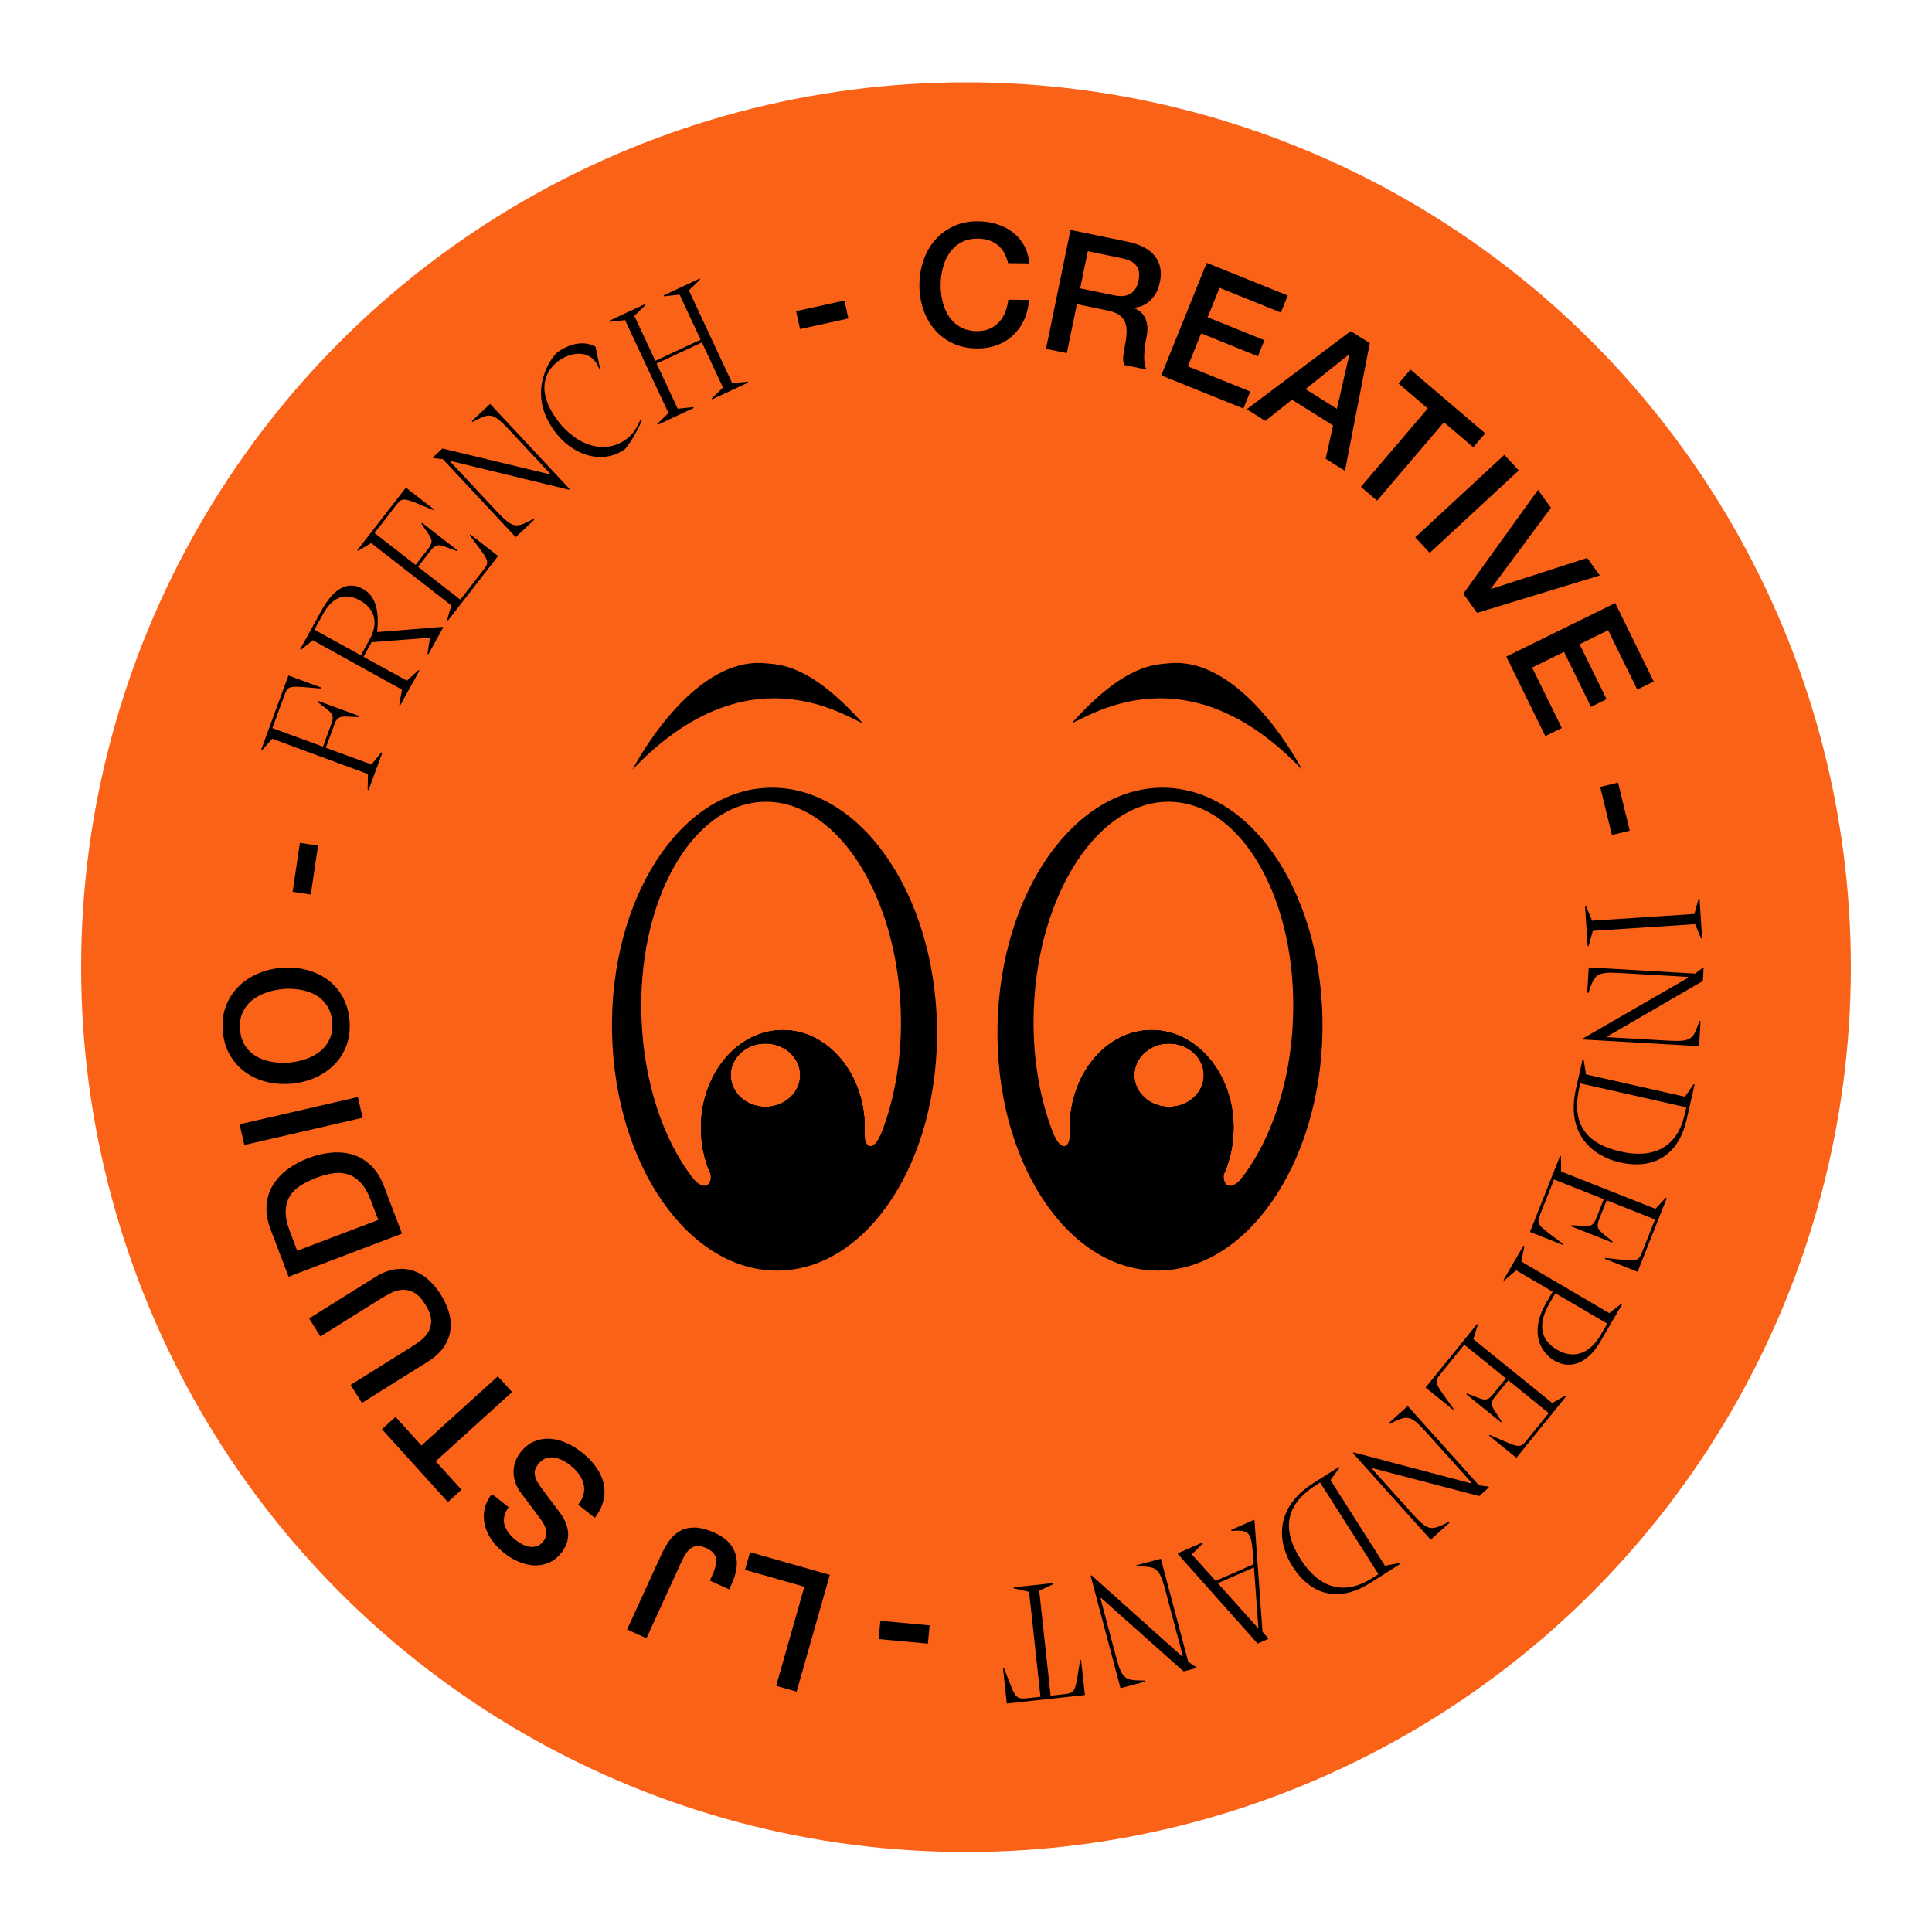 <?xml version="1.0" encoding="UTF-8"?>
<svg id="Calque_1" xmlns="http://www.w3.org/2000/svg" version="1.1" viewBox="0 0 500 500">
  <!-- Generator: Adobe Illustrator 29.6.1, SVG Export Plug-In . SVG Version: 2.1.1 Build 9)  -->
  <defs>
    <style>
      .st0 {
        fill: #fa6218;
      }

      .st1 {
        display: none;
      }
    </style>
  </defs>
  <g>
    <circle class="st1" cx="250" cy="250.3" r="241"/>
    <circle class="st0" cx="250" cy="250.3" r="229"/>
    <g>
      <path d="M206.161,437.795l-5.29-1.504,7.296-25.646-15.363-4.371,1.3-4.57,20.653,5.875-8.597,30.217h0Z"/>
      <path d="M171.152,402.336c.574-1.255,1.235-2.42,1.985-3.496.751-1.076,1.666-1.932,2.746-2.566,1.081-.635,2.369-.949,3.866-.941,1.497.007,3.272.48,5.326,1.418,1.521.695,2.708,1.521,3.561,2.476.854.954,1.442,1.997,1.763,3.128.322,1.131.386,2.33.194,3.597s-.587,2.554-1.185,3.861l-.695,1.521-5.002-2.287.678-1.48c.744-1.627,1.046-3.014.908-4.156-.137-1.145-.967-2.063-2.488-2.759-.801-.366-1.516-.548-2.146-.546-.63.002-1.205.167-1.725.494-.52.326-.992.812-1.417,1.457-.423.645-.837,1.406-1.239,2.287l-8.983,19.648-5.002-2.287,8.855-19.367v-.002Z"/>
      <path d="M149.625,389.41c.746-.943,1.222-1.876,1.426-2.799.205-.922.188-1.822-.051-2.703-.238-.881-.654-1.715-1.249-2.501-.592-.786-1.326-1.525-2.201-2.217-.943-.745-1.835-1.272-2.676-1.582-.84-.309-1.604-.454-2.292-.437-.687.018-1.299.18-1.838.482-.539.303-.99.684-1.354,1.145-.746.943-1.083,1.809-1.012,2.594s.288,1.47.647,2.055c.621,1.013,1.398,2.123,2.333,3.329.935,1.206,2.072,2.712,3.412,4.519.84,1.113,1.434,2.17,1.781,3.174s.509,1.945.488,2.825c-.023.88-.193,1.698-.512,2.456s-.732,1.459-1.242,2.104c-.982,1.242-2.09,2.113-3.327,2.613s-2.517.713-3.842.639c-1.323-.074-2.641-.396-3.95-.963-1.309-.567-2.516-1.287-3.621-2.16-1.289-1.019-2.371-2.146-3.246-3.379-.875-1.234-1.481-2.526-1.816-3.875-.335-1.351-.37-2.714-.103-4.092.267-1.379.909-2.713,1.927-4l4.315,3.41c-1.14,1.678-1.486,3.228-1.038,4.647s1.42,2.722,2.916,3.903c.507.4,1.065.758,1.676,1.072.612.314,1.232.523,1.859.628.628.104,1.25.062,1.865-.124.616-.188,1.168-.592,1.66-1.213.691-.875.962-1.772.812-2.695-.149-.922-.562-1.855-1.237-2.801-.074-.095-.359-.479-.855-1.152-.496-.672-1.054-1.421-1.673-2.246-.619-.826-1.225-1.633-1.819-2.419-.592-.786-1.014-1.354-1.264-1.7-.605-.891-1.034-1.789-1.288-2.699-.252-.91-.357-1.808-.314-2.689.043-.882.222-1.723.535-2.521.314-.799.726-1.521,1.234-2.165,1.092-1.381,2.306-2.338,3.642-2.87,1.337-.532,2.711-.745,4.123-.639,1.411.105,2.818.479,4.219,1.119,1.401.64,2.711,1.441,3.931,2.405,1.404,1.11,2.591,2.328,3.561,3.655.97,1.328,1.634,2.711,1.99,4.152.357,1.441.371,2.938.041,4.49-.33,1.553-1.083,3.098-2.261,4.635l-4.314-3.41h.002Z"/>
      <path d="M115.92,388.732l-17.076-18.847,3.522-3.19,6.705,7.4,19.761-17.901,3.692,4.075-19.759,17.903,6.676,7.368-3.521,3.191h0Z"/>
      <path d="M93.667,363.074l-2.916-4.664,15.521-9.703c.896-.56,1.777-1.17,2.642-1.832.866-.663,1.538-1.43,2.015-2.299s.692-1.867.643-2.996c-.048-1.129-.546-2.451-1.496-3.969-.949-1.518-1.919-2.545-2.913-3.083-.993-.538-1.985-.782-2.976-.733-.989.047-1.972.316-2.948.804-.974.489-1.91,1.013-2.804,1.573l-15.521,9.703-2.915-4.664,17.05-10.659c1.716-1.073,3.372-1.745,4.967-2.016s3.121-.195,4.577.226c1.458.422,2.816,1.171,4.079,2.25,1.264,1.078,2.408,2.438,3.434,4.08s1.747,3.267,2.165,4.873c.417,1.607.496,3.159.236,4.653-.259,1.493-.86,2.899-1.802,4.214-.941,1.316-2.271,2.51-3.987,3.582l-17.05,10.66h0Z"/>
      <path d="M74.68,330.422l-4.625-12.176c-.854-2.248-1.209-4.342-1.068-6.278.144-1.938.682-3.679,1.615-5.227.935-1.546,2.197-2.912,3.786-4.097,1.59-1.186,3.399-2.162,5.428-2.934,2.03-.771,4.032-1.241,6.007-1.41,1.975-.171,3.826.013,5.551.55,1.726.536,3.285,1.481,4.677,2.835,1.394,1.354,2.517,3.155,3.371,5.403l4.625,12.175-29.368,11.158h0ZM97.899,315.717l-1.922-5.06c-.76-2.001-1.65-3.538-2.669-4.61-1.02-1.072-2.14-1.791-3.362-2.159-1.221-.366-2.52-.438-3.894-.215-1.375.224-2.802.616-4.283,1.18-1.48.563-2.809,1.216-3.985,1.962-1.176.744-2.099,1.66-2.77,2.746-.669,1.086-1.03,2.368-1.08,3.846-.051,1.479.305,3.219,1.065,5.221l1.922,5.059,20.977-7.969h0Z"/>
      <path d="M63.238,296.322l-1.235-5.359,30.615-7.052,1.235,5.36-30.614,7.051h0Z"/>
      <path d="M57.655,266.877c-.2-2.338.058-4.472.776-6.403.718-1.931,1.766-3.603,3.147-5.017,1.38-1.414,3.035-2.55,4.963-3.406,1.929-.857,4.004-1.382,6.225-1.572,2.251-.193,4.399-.031,6.445.485,2.047.517,3.87,1.354,5.471,2.512,1.601,1.159,2.913,2.628,3.934,4.41s1.632,3.843,1.833,6.18c.2,2.339-.052,4.473-.754,6.401-.703,1.931-1.745,3.603-3.125,5.016-1.38,1.414-3.034,2.549-4.963,3.406-1.928.858-4.017,1.383-6.269,1.576-2.22.19-4.354.027-6.401-.489-2.046-.516-3.87-1.354-5.471-2.512-1.6-1.157-2.919-2.628-3.956-4.409-1.036-1.779-1.653-3.838-1.854-6.178h-.001ZM62.126,266.494c.143,1.666.603,3.076,1.378,4.231.777,1.155,1.76,2.065,2.951,2.728,1.19.664,2.517,1.117,3.98,1.359,1.464.243,2.94.3,4.431.172,1.49-.128,2.937-.436,4.336-.924,1.401-.488,2.632-1.16,3.691-2.017,1.061-.856,1.875-1.92,2.442-3.19.569-1.27.781-2.738.639-4.404-.144-1.666-.603-3.076-1.379-4.232-.776-1.154-1.759-2.064-2.95-2.728-1.19-.663-2.517-1.115-3.98-1.358-1.463-.243-2.94-.301-4.431-.172-1.491.127-2.936.436-4.336.924-1.401.488-2.631,1.16-3.692,2.016-1.06.857-1.874,1.921-2.442,3.191s-.781,2.738-.639,4.404h0Z"/>
      <path d="M75.731,230.805l1.878-12.666,4.701.697-1.878,12.666-4.7-.697h0Z"/>
      <path d="M83.194,177.955l-.09.248c-.958-.07-1.778-.137-2.499-.215-5.999-.516-6.096-.505-7.098,2.221l-3.019,8.221,13.093,4.809,2.23-6.072c.986-2.684-.525-2.911-3.674-5.567l.091-.248,10.822,3.976-.091.247c-4.202-.044-5.418-.818-6.404,1.866l-2.23,6.072,11.813,4.338,2.559-3.139.248.092-3.55,9.664-.248-.091.081-4.048-24.766-9.144-2.622,2.927-.248-.09,7.054-19.207,8.549,3.141h0Z"/>
      <path d="M114.484,162.231l.23.127-3.844,6.974-.232-.127.641-4.169-15.111,1.164-2.083,3.774,11.212,6.184,3.004-2.715.231.127-4.971,9.017-.231-.128.693-3.988-23.096-12.786-3.036,2.497-.23-.127,5.565-10.096c3.208-5.817,6.848-7.68,10.624-5.598,3.583,1.976,4.271,5.922,3.763,11.219l16.872-1.349h0ZM93.392,169.594l2.273-4.123c2.209-4.008,1.633-7.791-2.528-10.086-3.391-1.869-6.774-1.475-9.558,3.573l-2.209,4.007,12.021,6.629h0Z"/>
      <path d="M121.713,138.307l7.192,5.589-12.985,16.71-.208-.161,1.094-3.774-20.741-16.117-3.387,1.994-.208-.162,12.58-16.189,7.192,5.587-.162.209c-.892-.358-1.652-.671-2.316-.964-5.559-2.312-5.654-2.332-7.436-.039l-5.399,6.949,10.631,8.26,3.32-4.273c1.755-2.258.385-2.933-1.809-6.42l.163-.209,9.102,7.073-.162.208c-3.99-1.317-4.913-2.425-6.668-.166l-3.32,4.273,10.944,8.504,5.804-7.471c1.782-2.293,1.739-2.381-1.875-7.195-.448-.571-.938-1.23-1.506-2.006l.162-.209h-.002Z"/>
      <path d="M122.083,108.982l4.759-4.445,20.576,22.025-.192.18-30.538-7.42-.161.15,11.956,12.797c4.445,4.758,5.114,4.314,9.55,2.037l.211.225-4.792,4.476-18.834-20.16-2.419-.269-.18-.193,2.476-2.312,27.729,6.67.161-.149-10.573-11.317c-4.447-4.759-5.083-4.345-9.519-2.067l-.21-.226v-.002Z"/>
      <path d="M142.802,110.564c-6.48-9.907.197-18.551,1.579-19.492,4.11-2.799,7.652-2.602,9.751-1.316l1.14,5.506-.218.148c-1.78-4.804-6.623-4.646-10.297-2.145-1.964,1.336-6.813,5.863-1.35,14.279,4.733,7.264,12.403,10.399,18.368,6.338,2.256-1.535,3.091-3.436,3.929-5.176l.368.229c-1.338,3.039-3.608,6.82-4.553,7.464-5.856,3.987-13.985,1.429-18.717-5.835Z"/>
      <path d="M181.188,72.333l-2.91,2.815,11.223,24.039,4.027-.422.111.238-9.33,4.355-.111-.24,2.909-2.814-5.453-11.682-11.721,5.473,5.453,11.682,4.027-.424.112.24-9.329,4.354-.112-.238,2.911-2.815-11.224-24.04-4.026.424-.112-.24,9.33-4.355.112.24-2.91,2.814,5.435,11.641,11.721-5.471-5.435-11.642-4.027.423-.112-.238,9.329-4.355.112.239h0Z"/>
      <path d="M206.03,80.525l12.506-2.744,1.018,4.642-12.506,2.745-1.018-4.643Z"/>
      <path d="M260.889,68.101c-.225-.911-.537-1.751-.938-2.52-.402-.768-.922-1.435-1.56-1.999-.64-.565-1.39-1.007-2.251-1.326-.861-.318-1.863-.484-3.008-.498-1.672-.02-3.121.3-4.346.961-1.226.658-2.226,1.549-3.002,2.669s-1.357,2.397-1.741,3.829c-.384,1.433-.584,2.896-.603,4.393-.019,1.496.147,2.966.496,4.406.349,1.442.897,2.732,1.648,3.871.748,1.138,1.728,2.052,2.936,2.741,1.209.69,2.65,1.044,4.323,1.063,1.23.016,2.318-.184,3.263-.598.945-.414,1.757-.99,2.44-1.73.685-.739,1.223-1.605,1.617-2.598.393-.992.654-2.062.785-3.203l5.368.064c-.14,1.877-.564,3.587-1.272,5.133-.707,1.547-1.655,2.878-2.842,3.992-1.187,1.115-2.576,1.971-4.168,2.567-1.591.597-3.34.884-5.246.86-2.348-.028-4.447-.486-6.298-1.374-1.853-.888-3.416-2.087-4.688-3.599s-2.241-3.269-2.905-5.271c-.666-2.004-.984-4.133-.957-6.393.026-2.229.397-4.336,1.11-6.322s1.725-3.721,3.033-5.199c1.309-1.481,2.9-2.65,4.773-3.508s3.983-1.271,6.33-1.243c1.759.021,3.414.284,4.963.786,1.548.503,2.91,1.223,4.088,2.162,1.176.938,2.123,2.072,2.841,3.399.716,1.329,1.153,2.847,1.309,4.549l-5.499-.066v.002Z"/>
      <path d="M277.041,59.51l14.696,3.026c3.39.698,5.781,1.954,7.176,3.769,1.394,1.814,1.82,4.029,1.282,6.644-.303,1.464-.768,2.635-1.396,3.508-.629.875-1.293,1.547-1.988,2.017-.695.471-1.351.778-1.964.922-.612.143-1.058.23-1.334.264l-.019.086c.447.152.914.398,1.398.737.484.341.904.808,1.26,1.405.356.598.603,1.33.738,2.195.137.867.08,1.904-.168,3.111-.373,1.809-.576,3.482-.607,5.018-.031,1.537.174,2.68.62,3.43l-5.775-1.189c-.267-.744-.353-1.524-.258-2.344.093-.819.217-1.603.37-2.35.291-1.408.455-2.639.492-3.695.037-1.055-.104-1.968-.424-2.738-.321-.769-.844-1.393-1.569-1.872-.726-.479-1.706-.845-2.94-1.1l-7.93-1.633-2.608,12.67-5.388-1.109,6.336-30.771h0ZM279.545,74.625l8.834,1.82c1.725.354,3.115.214,4.174-.422,1.061-.635,1.758-1.771,2.096-3.408.201-.977.221-1.803.062-2.48-.161-.677-.457-1.24-.889-1.688-.433-.449-.959-.797-1.582-1.045s-1.279-.443-1.969-.586l-8.748-1.801-1.979,9.609h0Z"/>
      <path d="M312.291,68.021l20.974,8.462-1.778,4.408-15.873-6.405-3.078,7.631,14.689,5.927-1.68,4.161-14.689-5.927-3.441,8.528,16.158,6.52-1.777,4.406-21.26-8.578,11.756-29.133h0Z"/>
      <path d="M349.553,85.697l4.958,3.108-6.433,33.046-4.995-3.132,1.919-8.612-10.625-6.66-6.915,5.481-4.81-3.015,26.9-20.217h.001ZM337.863,100.701l8.129,5.094,3.185-13.946-.112-.069-11.201,8.922h-.001Z"/>
      <path d="M365.025,95.641l19.348,16.506-3.084,3.615-7.599-6.482-17.306,20.285-4.185-3.569,17.306-20.286-7.564-6.453,3.084-3.615h0Z"/>
      <path d="M389.319,117.711l3.735,4.035-23.055,21.342-3.736-4.036,23.056-21.341Z"/>
      <path d="M398.031,126.771l3.349,4.637-15.542,20.941.052.07,24.868-8.027,3.271,4.529-31.754,9.691-3.58-4.959,19.336-26.883h0Z"/>
      <path d="M418.017,156.069l9.971,20.3-4.265,2.095-7.547-15.362-7.385,3.627,6.984,14.217-4.029,1.979-6.982-14.218-8.255,4.055,7.682,15.64-4.265,2.095-10.107-20.576,28.198-13.851h0Z"/>
      <path d="M418.75,202.535l3.024,12.442-4.618,1.122-3.023-12.441,4.617-1.123h0Z"/>
      <path d="M438.51,236.533l1.066-3.906.264-.018.674,10.273-.264.018-1.568-3.732-26.473,1.736-1.066,3.906-.264.018-.674-10.273.264-.018,1.568,3.732,26.473-1.736Z"/>
      <path d="M440.102,264.248l-.377,6.5-30.088-1.736.016-.264,27.217-15.705.012-.219-17.48-1.01c-6.502-.375-6.679.407-8.316,5.117l-.309-.018.379-6.545,27.54,1.589,1.937-1.474.264.015-.195,3.382-24.668,14.31-.014.22,15.462.893c6.501.375,6.676-.364,8.313-5.072l.309.018h-.002Z"/>
      <path d="M419.166,300.811c-6.867-1.551-13.979-7.217-11.324-18.977l1.744-7.725.258.058.612,3.882,25.624,5.785,2.221-3.244.257.059-2.034,9.014c-2.016,8.928-8.129,13.23-17.357,11.148h0ZM408.663,281.794c-2.017,9.333,2.057,14.268,10.771,16.235,8.197,1.85,14.564-.773,16.568-9.658l.408-1.803-27.427-6.19-.32,1.416h0Z"/>
      <path d="M404.423,322.176l-8.467-3.353,7.79-19.675.246.098.006,3.93,24.418,9.668,2.694-2.86.246.097-7.548,19.062-8.467-3.353.098-.246c.955.096,1.773.183,2.492.277,5.982.666,6.08.657,7.148-2.043l3.24-8.18-12.518-4.957-1.991,5.032c-1.053,2.658.451,2.923,3.532,5.657l-.097.244-10.717-4.242.097-.245c4.199.149,5.396.953,6.448-1.706l1.991-5.031-12.883-5.102-3.482,8.795c-1.069,2.699-1.004,2.773,3.812,6.383.59.424,1.244.918,2.007,1.505l-.098.245h.003Z"/>
      <path d="M401.836,334.289l-9.457-5.529-3.07,2.639-.228-.134,5.195-8.887.229.133-.793,3.971,22.767,13.36,3.095-2.419.229.133-5.729,9.799c-2.932,5.014-7.325,7.388-11.846,4.745-3.646-2.133-6.452-7.443-2.079-14.924l1.688-2.887h0ZM415.965,342.55l-13.445-7.86-1.354,2.316c-3.354,5.734-2.553,9.77,1.891,12.367,3.912,2.288,8.201,1.228,11.132-3.785l1.776-3.038h0Z"/>
      <path d="M376.024,364.832l-7.08-5.73,13.317-16.452.205.167-1.17,3.752,20.42,16.529,3.427-1.926.205.166-12.902,15.938-7.079-5.731.166-.205c.884.377,1.638.704,2.297,1.01,5.511,2.424,5.607,2.444,7.435.188l5.537-6.841-10.466-8.472-3.406,4.207c-1.799,2.223-.443,2.924,1.682,6.456l-.167.205-8.961-7.254.167-.206c3.964,1.397,4.864,2.523,6.664.301l3.406-4.207-10.775-8.721-5.952,7.353c-1.827,2.258-1.786,2.347,1.731,7.233.438.579.914,1.249,1.467,2.035l-.167.205h0Z"/>
      <path d="M375.101,394.118l-4.843,4.352-20.141-22.416.197-.177,30.381,8.012.163-.147-11.702-13.024c-4.352-4.844-5.028-4.412-9.508-2.223l-.205-.229,4.877-4.381,18.435,20.519,2.413.315.176.197-2.52,2.264-27.59-7.207-.163.146,10.35,11.519c4.351,4.844,4.995,4.442,9.475,2.252l.205.229h0Z"/>
      <path d="M334.469,405.34c-3.78-5.938-4.835-14.969,5.335-21.443l6.681-4.253.142.223-2.3,3.187,14.105,22.158,3.861-.736.141.223-7.794,4.962c-7.72,4.915-15.091,3.661-20.171-4.319v-.002ZM340.414,384.447c-8.006,5.201-8.592,11.572-3.796,19.107,4.513,7.089,10.878,9.713,18.562,4.822l1.559-.992-15.099-23.718-1.226.78h0Z"/>
      <path d="M325.475,425.363l-20.596-23.119-.106-.242,6.449-2.824.106.241-2.885,2.849,6.174,6.857,9.836-4.309-.13-1.72c-.485-6.705-.837-7.177-5.618-6.907l-.106-.242,5.966-2.613.105.242,2.063,28.737,1.417,1.589.105.242-2.781,1.219h.001ZM324.528,405.648l-9.352,4.096,10.329,11.521.162-.07-1.14-15.547h.001Z"/>
      <path d="M296.277,435.232l-6.293,1.672-7.738-29.128.255-.067,23.413,20.957.212-.057-4.495-16.924c-1.673-6.293-2.473-6.217-7.457-6.305l-.079-.297,6.336-1.684,7.083,26.661,2.005,1.38.068.255-3.274.87-21.292-18.972-.212.056,3.977,14.969c1.672,6.293,2.428,6.229,7.413,6.315l.079.298h-.001Z"/>
      <path d="M259.582,431.813l.263-.029c3.056,7.769,2.734,8.068,6.321,7.679l3.105-.337-2.948-27.163-3.948-.898-.027-.264,10.234-1.11.029.263-3.664,1.725,2.949,27.164,3.105-.338c3.586-.389,3.208-.613,4.526-8.855l.262-.028.983,9.054-20.209,2.193-.982-9.054v-.002Z"/>
      <path d="M240.143,425.375l-12.75-1.18.438-4.732,12.75,1.181-.438,4.731Z"/>
    </g>
  </g>
  <g>
    <path d="M163.676,199.19s14.964-29.215,34.203-27.552c3.8.356,11.638.119,25.414,15.557-5.344-2.256-30.224-18.853-59.617,11.995Z"/>
    <path d="M183.935,303.886c-.008-.02-.016-.036-.024-.056.012.101.02.201.024.302.004.068.004.133.004.201.004-.141.004-.294-.004-.446h0ZM202.596,266.577c-11.709,0-21.198,11.327-21.198,25.295,0,2.525.31,4.958.889,7.258.036.137.068.273.105.41,0,0,0,.004.004.008.245.925.535,1.829.86,2.702l.294-.161.989-.543,38.535-8.725.692.141.008.004c.004-.064.004-.125.004-.189.012-.302.016-.603.016-.905,0-13.968-9.489-25.295-21.198-25.295h0ZM198.096,286.444c-4.966,0-8.995-3.671-8.995-8.194s4.029-8.194,8.995-8.194,8.99,3.667,8.99,8.194-4.025,8.194-8.99,8.194ZM183.935,303.886c-.008-.02-.016-.036-.024-.056.012.101.02.201.024.302.004.068.004.133.004.201.004-.141.004-.294-.004-.446h0ZM202.596,266.577c-11.709,0-21.198,11.327-21.198,25.295,0,2.525.31,4.958.889,7.258.036.137.068.273.105.41,0,0,0,.004.004.008.245.925.535,1.829.86,2.702l.294-.161.989-.543,38.535-8.725.692.141.008.004c.004-.064.004-.125.004-.189.012-.302.016-.603.016-.905,0-13.968-9.489-25.295-21.198-25.295h0ZM198.096,286.444c-4.966,0-8.995-3.671-8.995-8.194s4.029-8.194,8.995-8.194,8.99,3.667,8.99,8.194-4.025,8.194-8.99,8.194ZM183.935,303.886c-.008-.02-.016-.036-.024-.056.012.101.02.201.024.302.004.068.004.133.004.201.004-.141.004-.294-.004-.446h0ZM202.596,266.577c-11.709,0-21.198,11.327-21.198,25.295,0,2.525.31,4.958.889,7.258.036.137.068.273.105.41,0,0,0,.004.004.008.245.925.535,1.829.86,2.702l.294-.161.989-.543,38.535-8.725.692.141.008.004c.004-.064.004-.125.004-.189.012-.302.016-.603.016-.905,0-13.968-9.489-25.295-21.198-25.295h0ZM198.096,286.444c-4.966,0-8.995-3.671-8.995-8.194s4.029-8.194,8.995-8.194,8.99,3.667,8.99,8.194-4.025,8.194-8.99,8.194ZM183.911,303.83c.012.101.02.201.024.302.004.068.004.133.004.201.004-.141.004-.294-.004-.446-.008-.02-.016-.036-.024-.056h0ZM242.494,265.548c-.651-34.511-20.007-62.129-43.228-61.691-23.224.438-41.523,28.769-40.871,63.279.655,34.51,20.007,62.133,43.232,61.691,23.224-.438,41.519-28.769,40.867-63.279ZM189.102,278.25c0-4.527,4.029-8.194,8.995-8.194s8.99,3.667,8.99,8.194-4.025,8.194-8.99,8.194-8.995-3.671-8.995-8.194ZM228.224,292.893s0,.008-.004.016c-.117.302-.233.599-.354.897-.056.145-.113.285-.173.426l-.004.004c-2.762,6.731-6.465,12.34-10.824,16.345,3.928-4.274,6.51-10.285,6.88-17.02v-.004c.012-.197.02-.394.028-.591.004-.064.004-.125.004-.189.012-.302.016-.603.016-.905,0-13.968-9.489-25.295-21.198-25.295s-21.198,11.327-21.198,25.295c0,2.525.31,4.958.889,7.258.036.137.068.273.105.41,0,0,0,.004.004.008.245.925.535,1.829.86,2.702.205.539.422,1.066.655,1.58.012.101.02.201.024.302.004.068.004.133.004.201.004-.141.004-.294-.004-.446,3.583,7.909,10.595,13.281,18.661,13.281.414,0,.824-.016,1.23-.044-.712.105-1.431.169-2.159.197-8.279.318-16.043-4.298-22.203-12.211-.141-.181-.281-.366-.422-.551-.052-.072-.109-.141-.161-.213-.016-.02-.032-.04-.044-.06-7.286-9.791-12.191-24.274-12.814-40.582-1.166-30.325,12.907-55.487,31.431-56.195,18.524-.712,34.482,23.293,35.644,53.617.45,11.737-1.383,22.697-4.873,31.768h0ZM183.935,303.886c-.008-.02-.016-.036-.024-.056.012.101.02.201.024.302.004.068.004.133.004.201.004-.141.004-.294-.004-.446h0ZM202.596,266.577c-11.709,0-21.198,11.327-21.198,25.295,0,2.525.31,4.958.889,7.258.036.137.068.273.105.41,0,0,0,.004.004.008.245.925.535,1.829.86,2.702l.294-.161.989-.543,38.535-8.725.692.141.008.004c.004-.064.004-.125.004-.189.012-.302.016-.603.016-.905,0-13.968-9.489-25.295-21.198-25.295h0ZM198.096,286.444c-4.966,0-8.995-3.671-8.995-8.194s4.029-8.194,8.995-8.194,8.99,3.667,8.99,8.194-4.025,8.194-8.99,8.194ZM183.935,303.886c-.008-.02-.016-.036-.024-.056.012.101.02.201.024.302.004.068.004.133.004.201.004-.141.004-.294-.004-.446h0ZM202.596,266.577c-11.709,0-21.198,11.327-21.198,25.295,0,2.525.31,4.958.889,7.258.036.137.068.273.105.41,0,0,0,.004.004.008.245.925.535,1.829.86,2.702l.294-.161.989-.543,38.535-8.725.692.141.008.004c.004-.064.004-.125.004-.189.012-.302.016-.603.016-.905,0-13.968-9.489-25.295-21.198-25.295h0ZM198.096,286.444c-4.966,0-8.995-3.671-8.995-8.194s4.029-8.194,8.995-8.194,8.99,3.667,8.99,8.194-4.025,8.194-8.99,8.194ZM183.935,303.886c-.008-.02-.016-.036-.024-.056.012.101.02.201.024.302.004.068.004.133.004.201.004-.141.004-.294-.004-.446h0ZM202.596,266.577c-11.709,0-21.198,11.327-21.198,25.295,0,2.525.31,4.958.889,7.258.036.137.068.273.105.41,0,0,0,.004.004.008.245.925.535,1.829.86,2.702l.294-.161.989-.543,38.535-8.725.692.141.008.004c.004-.064.004-.125.004-.189.012-.302.016-.603.016-.905,0-13.968-9.489-25.295-21.198-25.295h0ZM198.096,286.444c-4.966,0-8.995-3.671-8.995-8.194s4.029-8.194,8.995-8.194,8.99,3.667,8.99,8.194-4.025,8.194-8.99,8.194Z"/>
    <path d="M202.596,266.577c-11.709,0-21.198,11.327-21.198,25.295,0,2.525.31,4.958.889,7.258.036.137.068.273.105.41,0,0,0,.004.004.008.245.925.535,1.829.86,2.702.205.539.422,1.066.655,1.58.012.101.02.201.024.302.004.068.004.133.004.201.004-.141.004-.294-.004-.446,3.583,7.909,10.595,13.281,18.661,13.281.414,0,.824-.016,1.23-.044,4.737-.676,9.143-2.967,13.023-6.526.004-.004.008-.012.016-.016,3.928-4.274,6.51-10.285,6.88-17.02v-.004c.012-.197.02-.394.028-.591.004-.064.004-.125.004-.189.012-.302.016-.603.016-.905,0-13.968-9.489-25.295-21.198-25.295h0ZM198.096,270.055c4.966,0,8.99,3.667,8.99,8.194s-4.025,8.194-8.99,8.194-8.995-3.671-8.995-8.194,4.029-8.194,8.995-8.194Z"/>
    <path d="M202.596,266.577c-11.709,0-21.198,11.327-21.198,25.295,0,2.525.31,4.958.889,7.258.036.137.068.273.105.41,0,0,0,.004.004.008.245.925.535,1.829.86,2.702.205.539.422,1.066.655,1.58.008.02.016.036.024.056,3.583,7.909,10.595,13.281,18.661,13.281.414,0,.824-.016,1.23-.044,5.006-.338,9.541-2.75,13.023-6.526.004-.004.008-.012.016-.016,3.928-4.274,6.51-10.285,6.88-17.02v-.004c.012-.197.02-.394.028-.591.004-.064.004-.125.004-.189.012-.302.016-.603.016-.905,0-13.968-9.489-25.295-21.198-25.295h0ZM198.096,270.055c4.966,0,8.99,3.667,8.99,8.194s-4.025,8.194-8.99,8.194-8.995-3.671-8.995-8.194,4.029-8.194,8.995-8.194Z"/>
    <path d="M179.464,305.109c-.149-.173-.294-.354-.43-.547-.052-.072-.105-.145-.153-.217.052.072.109.141.161.213.141.185.281.37.422.551Z"/>
    <path d="M183.911,303.83c-.233-.515-.45-1.041-.655-1.58-.326-.873-.615-1.777-.86-2.702.201.33.394.68.567,1.049.241.503.438,1.005.587,1.492.193.611.314,1.198.362,1.741h-.001Z"/>
    <path d="M228.22,292.909c-.105.314-.217.615-.338.901-.06.145-.125.285-.189.422l-.004.004c-.78,1.628-1.813,2.626-2.674,2.417-.816-.201-1.271-1.427-1.271-3.092v-.004c0-.193.008-.39.02-.595,0-.06.008-.121.012-.185,0,.064,0,.125-.004.189h.012c-.113,1.934.346,3.418,1.242,3.635.921.225,2.035-.949,2.827-2.798l.012.004c.121-.298.237-.595.354-.897h0Z"/>
    <path d="M228.847,294.007l-1.082,4.809-8.789,14.547-15.082,6.297-16.803-3.562-9.385-10.808,1.327-.728.008-.004c.141.185.281.37.422.551,1.17,1.375,2.497,2.071,3.434,1.644.72-.326,1.07-1.23,1.041-2.421,0-.068,0-.133-.004-.201-.004-.101-.012-.201-.024-.302-.233-.515-.45-1.041-.655-1.58l.294-.161.989-.543,38.535-8.725.692.141.008.004h.012c-.113,1.934.346,3.418,1.242,3.635.921.225,2.035-.949,2.827-2.798l.012.004.016.004.965.197h0Z"/>
    <path d="M316.709,304.333c0-.068,0-.133.004-.201.004-.101.012-.201.024-.302-.008.02-.016.036-.024.056-.008.153-.008.306-.004.446h0ZM276.855,291.872c0,.302.004.603.016.905,0,.064,0,.125.004.189l.008-.004.692-.141,38.535,8.725.989.543.294.161c.326-.873.615-1.777.86-2.702.004-.004.004-.008.004-.008.036-.137.068-.273.105-.41.579-2.3.889-4.732.889-7.258,0-13.968-9.489-25.295-21.198-25.295s-21.198,11.327-21.198,25.295h0ZM293.561,278.25c0-4.527,4.025-8.194,8.99-8.194s8.995,3.667,8.995,8.194-4.029,8.194-8.995,8.194-8.99-3.671-8.99-8.194ZM316.709,304.333c0-.068,0-.133.004-.201.004-.101.012-.201.024-.302-.008.02-.016.036-.024.056-.008.153-.008.306-.004.446h0ZM276.855,291.872c0,.302.004.603.016.905,0,.064,0,.125.004.189l.008-.004.692-.141,38.535,8.725.989.543.294.161c.326-.873.615-1.777.86-2.702.004-.004.004-.008.004-.008.036-.137.068-.273.105-.41.579-2.3.889-4.732.889-7.258,0-13.968-9.489-25.295-21.198-25.295s-21.198,11.327-21.198,25.295h0ZM293.561,278.25c0-4.527,4.025-8.194,8.99-8.194s8.995,3.667,8.995,8.194-4.029,8.194-8.995,8.194-8.99-3.671-8.99-8.194ZM316.709,304.333c0-.068,0-.133.004-.201.004-.101.012-.201.024-.302-.008.02-.016.036-.024.056-.008.153-.008.306-.004.446h0ZM276.855,291.872c0,.302.004.603.016.905,0,.064,0,.125.004.189l.008-.004.692-.141,38.535,8.725.989.543.294.161c.326-.873.615-1.777.86-2.702.004-.004.004-.008.004-.008.036-.137.068-.273.105-.41.579-2.3.889-4.732.889-7.258,0-13.968-9.489-25.295-21.198-25.295s-21.198,11.327-21.198,25.295h0ZM293.561,278.25c0-4.527,4.025-8.194,8.99-8.194s8.995,3.667,8.995,8.194-4.029,8.194-8.995,8.194-8.99-3.671-8.99-8.194ZM316.713,303.886c-.008.153-.008.306-.004.446,0-.068,0-.133.004-.201.004-.101.012-.201.024-.302-.008.02-.016.036-.024.056h0ZM299.022,328.827c23.224.442,42.576-27.181,43.232-61.691.651-34.511-17.647-62.841-40.871-63.279-23.22-.438-42.576,27.181-43.228,61.691s17.643,62.841,40.867,63.279ZM302.552,286.444c-4.966,0-8.99-3.671-8.99-8.194s4.025-8.194,8.99-8.194,8.995,3.667,8.995,8.194-4.029,8.194-8.995,8.194ZM267.551,261.125c1.162-30.325,17.121-54.329,35.644-53.617,18.524.708,32.597,25.87,31.431,56.195-.623,16.308-5.529,30.791-12.814,40.582-.012.02-.028.04-.044.06-.052.072-.109.141-.161.213-.141.185-.281.37-.422.551-6.16,7.913-13.924,12.529-22.203,12.211-.728-.028-1.447-.092-2.159-.197.406.028.816.044,1.23.044,8.066,0,15.078-5.372,18.661-13.281-.008.153-.008.306-.004.446,0-.068,0-.133.004-.201.004-.101.012-.201.024-.302.233-.515.45-1.041.655-1.58.326-.873.615-1.777.86-2.702.004-.004.004-.008.004-.008.036-.137.068-.273.105-.41.579-2.3.889-4.732.889-7.258,0-13.968-9.489-25.295-21.198-25.295s-21.198,11.327-21.198,25.295c0,.302.004.603.016.905,0,.064,0,.125.004.189.008.197.016.394.028.591v.004c.37,6.735,2.951,12.746,6.88,17.02-4.359-4.005-8.062-9.614-10.824-16.345l-.004-.004c-.06-.141-.117-.281-.173-.426-.121-.298-.237-.595-.354-.897-.004-.008-.004-.012-.004-.016-3.49-9.071-5.324-20.032-4.873-31.768h0ZM316.709,304.333c0-.068,0-.133.004-.201.004-.101.012-.201.024-.302-.008.02-.016.036-.024.056-.008.153-.008.306-.004.446h0ZM276.855,291.872c0,.302.004.603.016.905,0,.064,0,.125.004.189l.008-.004.692-.141,38.535,8.725.989.543.294.161c.326-.873.615-1.777.86-2.702.004-.004.004-.008.004-.008.036-.137.068-.273.105-.41.579-2.3.889-4.732.889-7.258,0-13.968-9.489-25.295-21.198-25.295s-21.198,11.327-21.198,25.295h0ZM293.561,278.25c0-4.527,4.025-8.194,8.99-8.194s8.995,3.667,8.995,8.194-4.029,8.194-8.995,8.194-8.99-3.671-8.99-8.194ZM316.709,304.333c0-.068,0-.133.004-.201.004-.101.012-.201.024-.302-.008.02-.016.036-.024.056-.008.153-.008.306-.004.446h0ZM276.855,291.872c0,.302.004.603.016.905,0,.064,0,.125.004.189l.008-.004.692-.141,38.535,8.725.989.543.294.161c.326-.873.615-1.777.86-2.702.004-.004.004-.008.004-.008.036-.137.068-.273.105-.41.579-2.3.889-4.732.889-7.258,0-13.968-9.489-25.295-21.198-25.295s-21.198,11.327-21.198,25.295h0ZM293.561,278.25c0-4.527,4.025-8.194,8.99-8.194s8.995,3.667,8.995,8.194-4.029,8.194-8.995,8.194-8.99-3.671-8.99-8.194ZM316.709,304.333c0-.068,0-.133.004-.201.004-.101.012-.201.024-.302-.008.02-.016.036-.024.056-.008.153-.008.306-.004.446h0ZM276.855,291.872c0,.302.004.603.016.905,0,.064,0,.125.004.189l.008-.004.692-.141,38.535,8.725.989.543.294.161c.326-.873.615-1.777.86-2.702.004-.004.004-.008.004-.008.036-.137.068-.273.105-.41.579-2.3.889-4.732.889-7.258,0-13.968-9.489-25.295-21.198-25.295s-21.198,11.327-21.198,25.295h0ZM293.561,278.25c0-4.527,4.025-8.194,8.99-8.194s8.995,3.667,8.995,8.194-4.029,8.194-8.995,8.194-8.99-3.671-8.99-8.194Z"/>
    <path d="M276.855,291.872c0,.302.004.603.016.905,0,.064,0,.125.004.189.008.197.016.394.028.591v.004c.37,6.735,2.951,12.746,6.88,17.02.008.004.012.012.016.016,3.88,3.558,8.287,5.85,13.023,6.526.406.028.816.044,1.23.044,8.066,0,15.078-5.372,18.661-13.281-.008.153-.008.306-.004.446,0-.068,0-.133.004-.201.004-.101.012-.201.024-.302.233-.515.45-1.041.655-1.58.326-.873.615-1.777.86-2.702.004-.004.004-.008.004-.008.036-.137.068-.273.105-.41.579-2.3.889-4.732.889-7.258,0-13.968-9.489-25.295-21.198-25.295s-21.198,11.327-21.198,25.295h0ZM311.546,278.25c0,4.523-4.029,8.194-8.995,8.194s-8.99-3.671-8.99-8.194,4.025-8.194,8.99-8.194,8.995,3.667,8.995,8.194Z"/>
    <path d="M276.855,291.872c0,.302.004.603.016.905,0,.064,0,.125.004.189.008.197.016.394.028.591v.004c.37,6.735,2.951,12.746,6.88,17.02.008.004.012.012.016.016,3.482,3.776,8.017,6.188,13.023,6.526.406.028.816.044,1.23.044,8.066,0,15.078-5.372,18.661-13.281.008-.02.016-.036.024-.056.233-.515.45-1.041.655-1.58.326-.873.615-1.777.86-2.702.004-.004.004-.008.004-.008.036-.137.068-.273.105-.41.579-2.3.889-4.732.889-7.258,0-13.968-9.489-25.295-21.198-25.295s-21.198,11.327-21.198,25.295h0ZM311.546,278.25c0,4.523-4.029,8.194-8.995,8.194s-8.99-3.671-8.99-8.194,4.025-8.194,8.99-8.194,8.995,3.667,8.995,8.194Z"/>
    <path d="M321.184,305.109c.149-.173.294-.354.43-.547.052-.072.105-.145.153-.217-.052.072-.109.141-.161.213-.141.185-.281.37-.422.551Z"/>
    <path d="M316.737,303.83c.233-.515.45-1.041.655-1.58.326-.873.615-1.777.86-2.702-.201.33-.394.68-.567,1.049-.241.503-.438,1.005-.587,1.492-.193.611-.314,1.198-.362,1.741h.001Z"/>
    <path d="M272.428,292.909c.105.314.217.615.338.901.06.145.125.285.189.422l.004.004c.78,1.628,1.813,2.626,2.674,2.417.816-.201,1.271-1.427,1.271-3.092v-.004c0-.193-.008-.39-.02-.595,0-.06-.008-.121-.012-.185,0,.064,0,.125.004.189h-.012c.113,1.934-.346,3.418-1.242,3.635-.921.225-2.035-.949-2.827-2.798l-.012.004c-.121-.298-.237-.595-.354-.897h-.001Z"/>
    <path d="M271.801,294.007l1.082,4.809,8.789,14.547,15.082,6.297,16.803-3.562,9.385-10.808-1.327-.728-.008-.004c-.141.185-.281.37-.422.551-1.17,1.375-2.497,2.071-3.434,1.644-.72-.326-1.07-1.23-1.041-2.421,0-.068,0-.133.004-.201.004-.101.012-.201.024-.302.233-.515.45-1.041.655-1.58l-.294-.161-.989-.543-38.535-8.725-.692.141-.008.004h-.012c.113,1.934-.346,3.418-1.242,3.635-.921.225-2.035-.949-2.827-2.798l-.012.004-.016.004-.965.197h0Z"/>
    <path d="M336.972,199.19s-14.964-29.215-34.203-27.552c-3.8.356-11.638.119-25.414,15.557,5.344-2.256,30.224-18.853,59.617,11.995Z"/>
  </g>
</svg>